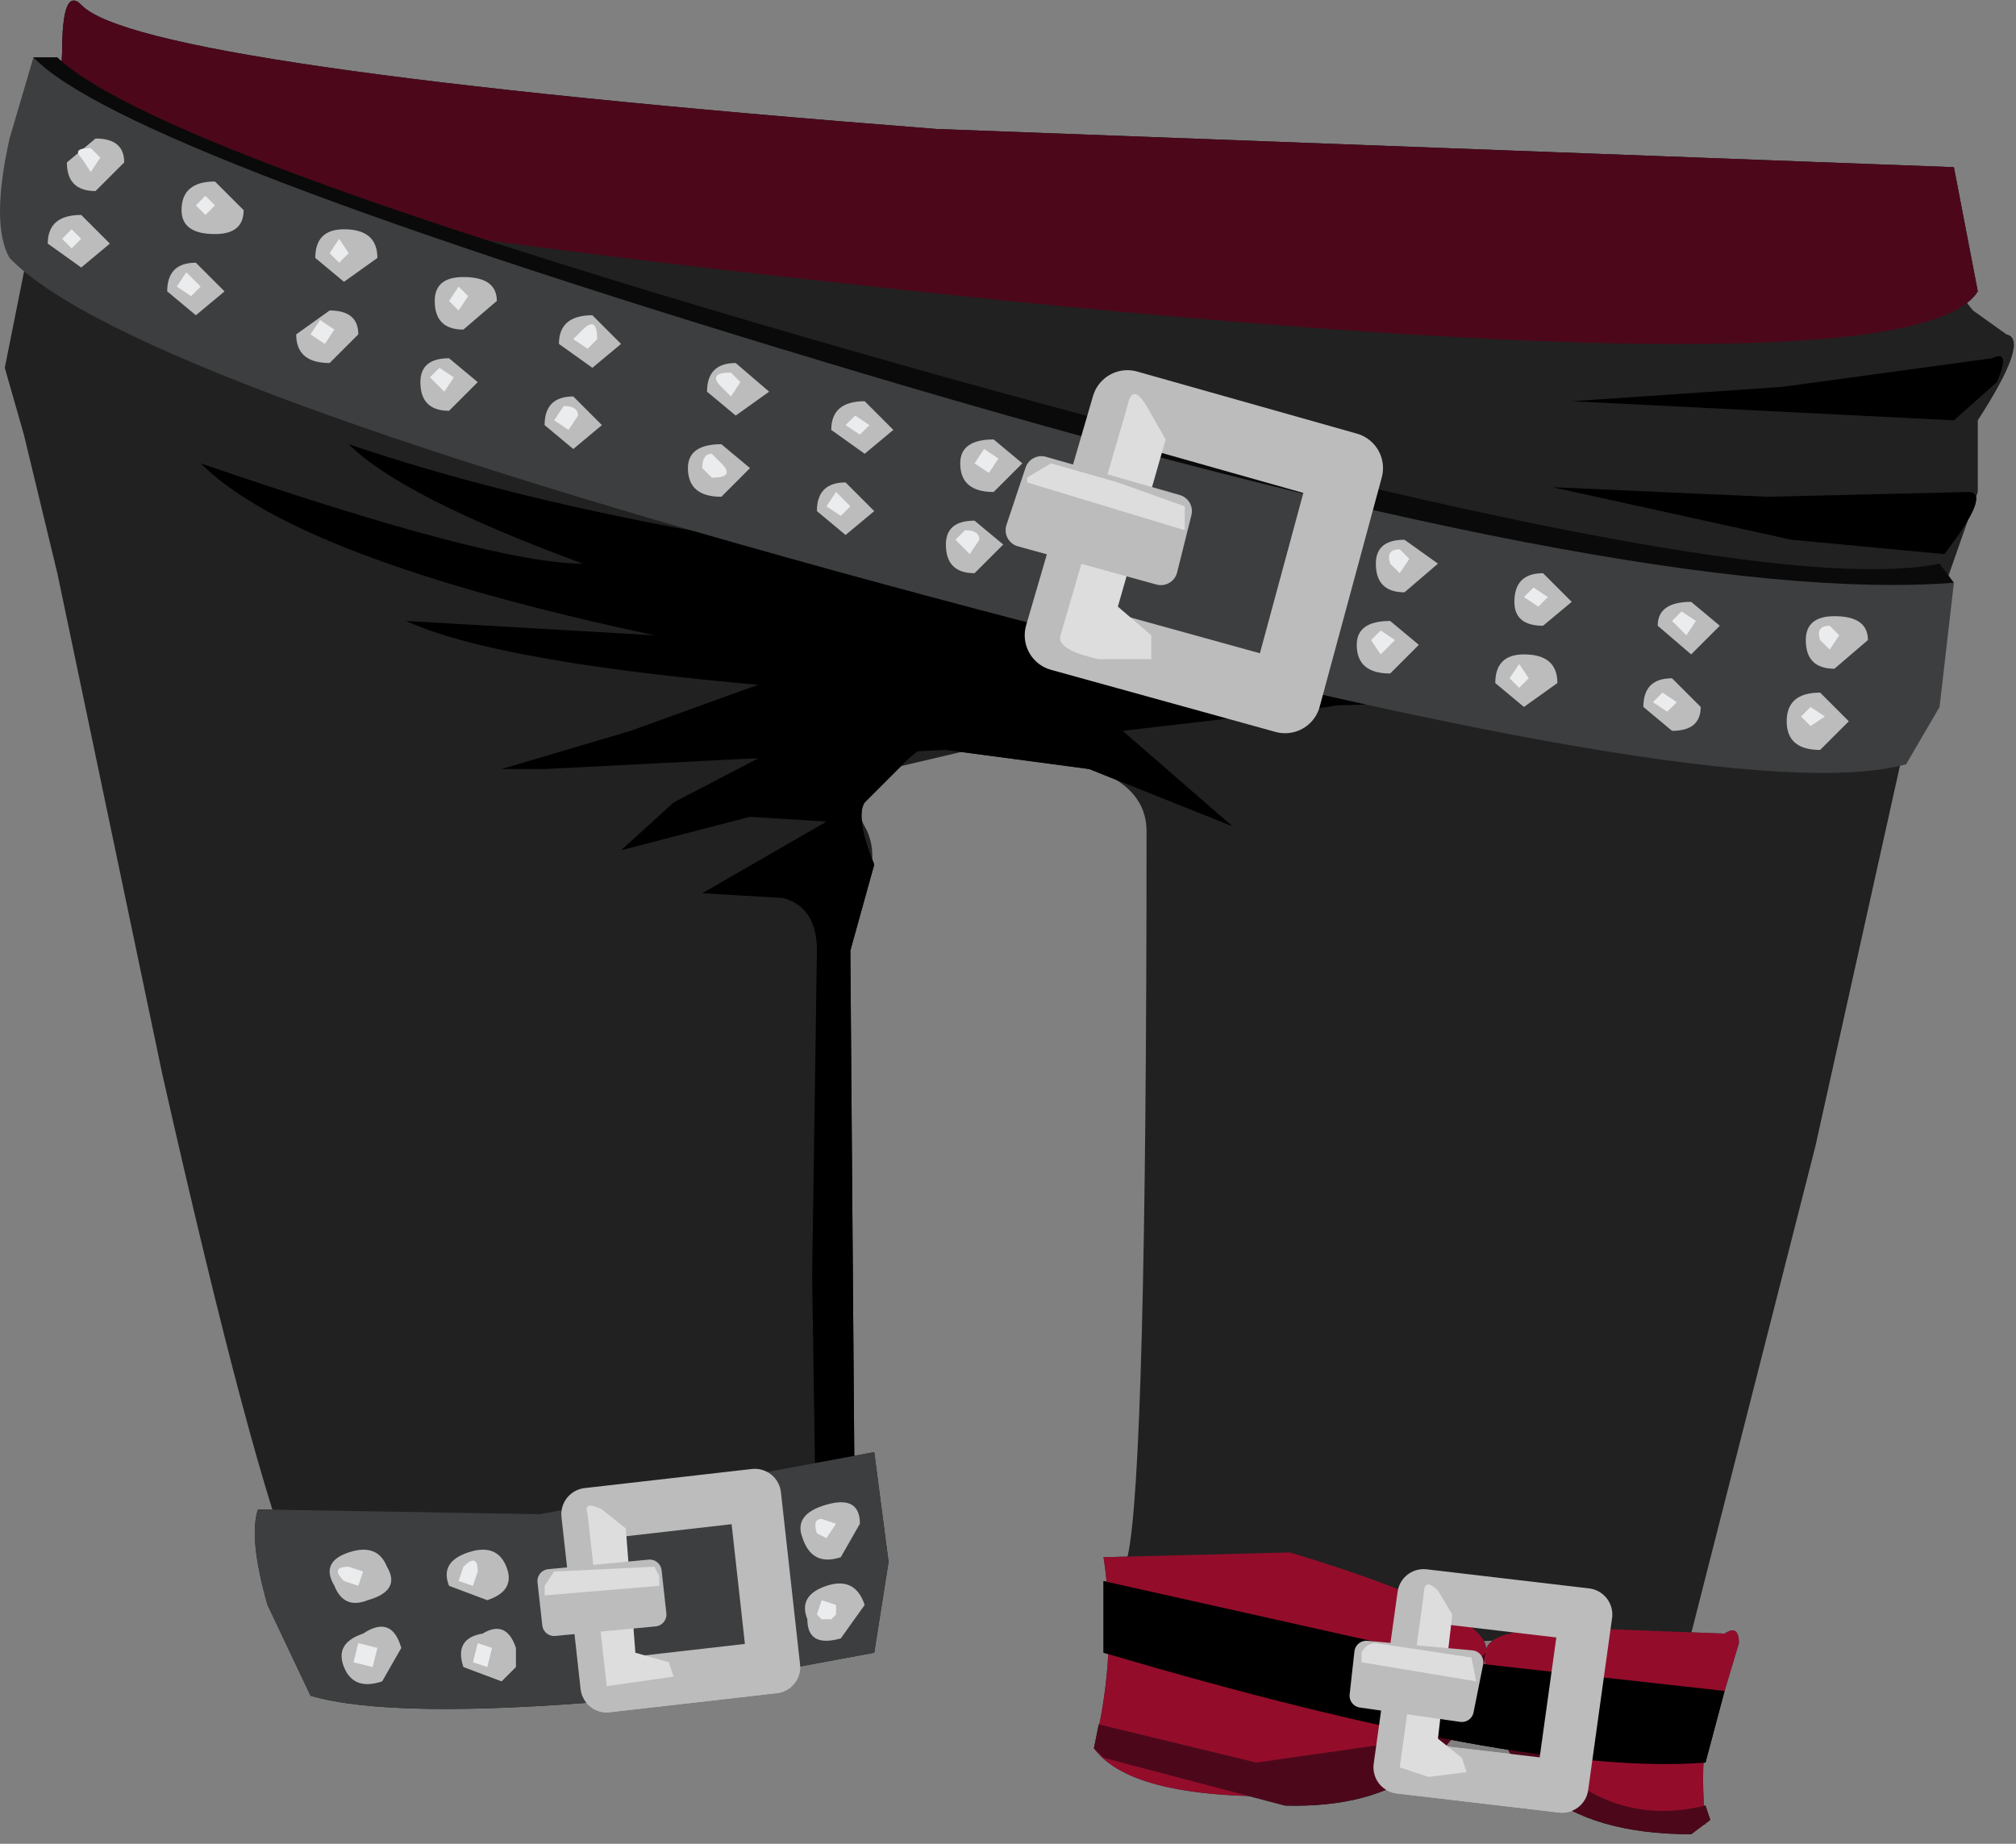 <svg xmlns="http://www.w3.org/2000/svg" xmlns:ffdec="https://www.free-decompiler.com/flash" xmlns:xlink="http://www.w3.org/1999/xlink" ffdec:objectType="frame" width="21.1" height="19.3"><rect width="100%" height="100%" fill="#808080" stroke="none"/><use ffdec:characterId="1" xlink:href="#a" width="21.1" height="19.3"/><defs><g id="a"><path fill="#081b2d" fill-rule="evenodd" d="M6.85 6.65q-3.75-.8-4.75-1.8 3.05 1.05 4 1.05-1.9-.7-2.45-1.25 3.1 1.05 7.8 1.45 4.2.35 5.3-.05l-1.9.45h-1.2l3.7.65q-3.3.4-7.6.15t-5.5-.8z"/><path fill="#081b2d" fill-rule="evenodd" d="m5.25 8.05 1.35-.4L8.4 7l2.35.05 4.3-.1q-.1.25-1.15.45l-2.15.25 1.15 1-1.5-.6-1.5-.2-2.25.1-1.95.1z"/><path fill="#06121c" fill-rule="evenodd" d="M.85.05q.6.65 8.95 1.3l10.65.4.25 1.3q-.65 1.05-10.15.1Q1.35 2.2.6 1.55l.05-1q0-.7.2-.5"/><path fill="#081b2d" fill-rule="evenodd" d="m6.5 8.9.55-.5 1.15-.6.4-.15 1.6-.1q-.3.05-.7.4l-.45.45q-.1.15.1.65l-.25.9.05 6.45-.2.25-.2.05-.05-3.35.05-3.4q0-.45-.35-.55l-.85-.05 1.3-.75-.8-.05zM20.9 4l-.45.4-4-.2 2.2-.15 2.2-.3q.2-.1.05.25M20.35 5.8l-1.6-.15-2.5-.55 2.25.1 2.1-.05q.25 0-.25.65"/><path fill="#191f21" fill-rule="evenodd" d="m2.7 15.8 2.95.05 3.5-.65.15 1.15-.15.95-2.7.5q-2.35.2-3.2-.05l-.45-.95q-.2-.7-.1-1"/><path fill="none" stroke="#bcbcbc" stroke-linecap="round" stroke-linejoin="round" stroke-width=".55" d="m8.1 17.45-1.75.2-.2-1.8 1.75-.2z"/><path fill="#ddd" fill-rule="evenodd" d="M6.15 15.85q-.05-.15.15-.05l.25.2.1 1.3.35.1.05.15-.7.1z"/><path fill="#bcbcbc" fill-rule="evenodd" d="M6.85 16.9 5.8 17l-.05-.45 1.05-.1z"/><path fill="none" stroke="#bcbcbc" stroke-linecap="round" stroke-linejoin="round" stroke-width=".25" d="M6.85 16.9 5.8 17l-.05-.45 1.05-.1z"/><path fill="#ddd" fill-rule="evenodd" d="m5.7 16.6.1-.15 1.05-.05.05.1v.1l-1.2.1z"/><path fill="#bcbcbc" fill-rule="evenodd" d="M5.3 16.4q.1.25-.2.35l-.4-.15q-.1-.25.2-.35t.4.15"/><path fill="#ebeced" fill-rule="evenodd" d="m4.8 16.55.05-.15q.15-.15.15.05l-.05.15z"/><path fill="#bcbcbc" fill-rule="evenodd" d="M5.4 17.25v.2l-.15.15-.4-.15q-.1-.3.2-.35.25-.15.35.15"/><path fill="#ebeced" fill-rule="evenodd" d="m4.95 17.4.05-.2.15.05-.05.2z"/><path fill="#bcbcbc" fill-rule="evenodd" d="M4.05 16.4q.15.25-.2.35-.25.1-.35-.15-.15-.25.15-.35t.4.15"/><path fill="#ebeced" fill-rule="evenodd" d="M3.6 16.55q-.15-.15.05-.15l.15.05-.05.15z"/><path fill="#bcbcbc" fill-rule="evenodd" d="m4.2 17.25-.2.35q-.3.1-.4-.15t.2-.35q.3-.2.4.15"/><path fill="#ebeced" fill-rule="evenodd" d="m3.7 17.4.05-.2.2.05-.05.2z"/><path fill="#bcbcbc" fill-rule="evenodd" d="m9 15.95-.2.35q-.3.1-.4-.2-.1-.25.25-.35t.35.2"/><path fill="#ebeced" fill-rule="evenodd" d="M8.55 16.05q-.05-.15.05-.15l.15.05-.1.15z"/><path fill="#bcbcbc" fill-rule="evenodd" d="m9.05 16.8-.25.35q-.35.1-.35-.2-.1-.25.2-.35t.4.2"/><path fill="#ebeced" fill-rule="evenodd" d="m8.55 16.9.05-.15.15.05-.05.15q-.15.15-.15-.05"/><path fill="#183349" fill-rule="evenodd" d="m11.55 16.3 1.95-.05q2.15.65 2.05 1.05-.1 1.4-1.95 1.5-1.75.05-2.15-.5.25-1 .1-2"/><path fill="#183349" fill-rule="evenodd" d="m17.85 19.1-1.2-.1q-1.15-.55-1.1-1.7 0-.3 1.2-.25l1.3.05q.15-.1.15.1l-.15.5q-.3.35-.2 1.4"/><path fill="#071016" fill-rule="evenodd" d="m11.5 18.05 1.65.4 1.4-.2 1-.95q-.3 1.65-2.1 1.6l-1.9-.5-.1-.1zM17.9 19.05l-.2.15q-2.05 0-2.15-1.8.85 1.85 2.3 1.5z"/><path fill-rule="evenodd" d="M17.85 18.45q-1.9.15-6.3-1.15v-.75l3.8.85 2.7.3z"/><path fill="none" stroke="#bcbcbc" stroke-linecap="round" stroke-linejoin="round" stroke-width=".55" d="m16.35 18.7-1.7-.2.25-1.8 1.7.2z"/><path fill="#ddd" fill-rule="evenodd" d="M14.9 16.7q0-.2.15-.05l.15.25-.15 1.3.25.2.05.15-.4.05-.3-.1z"/><path fill="#bcbcbc" fill-rule="evenodd" d="m15.3 17.9-1.05-.15.05-.45 1.1.1z"/><path fill="none" stroke="#bcbcbc" stroke-linecap="round" stroke-linejoin="round" stroke-width=".25" d="m15.3 17.9-1.05-.15.05-.45 1.1.1z"/><path fill="#ddd" fill-rule="evenodd" d="M14.25 17.3q.05-.1.15-.1l1 .15.05.25-1.2-.2z"/><path fill="#212121" fill-rule="evenodd" d="M12 8.7q0-.5-.7-.7l-1.15-.15-.85.2q-.4.35-.25.6.2.35-.1.9-.2.5 0 6.85-.25.5-2.2.7-2.15.2-3.65-.6-.45-1.05-1.4-5.25L.6 6 .25 4.55l-.2-.7L.3 2.6l.5-1.15L20.45 3l.2.25.35.25q.25.05-.3.9v.75l-.35 1L20 7.5 19 12l-1.3 5.1-2.8.1q-2.55-.25-3.1-.9.2-.85.2-7.6"/><path fill-rule="evenodd" d="M3.65 4.65q3.1 1.05 7.8 1.45 4.2.35 5.3-.05l-1.9.45h-1.2l3.7.65q-3.3.4-7.6.15t-5.5-.8l2.6.15q-3.75-.8-4.75-1.8 3.05 1.05 4 1.05-1.9-.7-2.45-1.25"/><path fill-rule="evenodd" d="m8.4 7 2.35.05 4.3-.1q-.1.25-1.15.45l-2.15.25 1.15 1-1.5-.6-1.5-.2-2.25.1-1.95.1h-.45l1.35-.4z"/><path fill="#4c081a" fill-rule="evenodd" d="M.85.05q.6.65 8.95 1.3l10.65.4.25 1.3q-.65 1.05-10.15.1Q1.35 2.2.6 1.55l.05-1q0-.7.2-.5"/><path fill="#0a0a0a" fill-rule="evenodd" d="M.35.6H.6q1.1 1.05 9.3 3.35Q18.35 6.3 20.3 5.9l.15.2-1.4.4q-2.2.15-6.35-1-4.1-1.15-8.65-2.8L.35 1.25z"/><path fill="#3c3e3f" fill-rule="evenodd" d="M.35.6Q1.3 1.6 9 3.9q8.2 2.45 11.45 2.2l-.15 1.3-.35.6q-1.8.5-10.2-1.75T.1 2.7q-.2-.35 0-1.25z"/><path fill="#bcbcbc" fill-rule="evenodd" d="M1.3 1.7 1 2q-.3 0-.3-.3l.3-.25q.3 0 .3.25"/><path fill="#ebeced" fill-rule="evenodd" d="M.85 1.65q-.1-.1.1-.1l.1.1-.1.15z"/><path fill="#bcbcbc" fill-rule="evenodd" d="m1.15 2.55-.3.25-.35-.25q0-.3.35-.3z"/><path fill="#ebeced" fill-rule="evenodd" d="m.65 2.5.1-.1.1.1-.1.1z"/><path fill="#bcbcbc" fill-rule="evenodd" d="M2.55 2.2q0 .25-.3.25-.35 0-.35-.25 0-.3.35-.3z"/><path fill="#ebeced" fill-rule="evenodd" d="m2.05 2.15.1-.1.1.1-.1.1z"/><path fill="#bcbcbc" fill-rule="evenodd" d="m2.35 3.05-.3.25-.3-.25q0-.3.3-.3z"/><path fill="#ebeced" fill-rule="evenodd" d="m1.85 3 .1-.15.15.15-.1.1z"/><path fill="#bcbcbc" fill-rule="evenodd" d="m3.95 2.7-.35.25-.3-.25q0-.3.3-.3.35 0 .35.3"/><path fill="#ebeced" fill-rule="evenodd" d="m3.45 2.65.1-.15.1.15-.1.1z"/><path fill="#bcbcbc" fill-rule="evenodd" d="m3.75 3.5-.3.3q-.35 0-.35-.3l.35-.25q.3 0 .3.25"/><path fill="#ebeced" fill-rule="evenodd" d="m3.25 3.5.1-.15.15.1-.1.15z"/><path fill="#bcbcbc" fill-rule="evenodd" d="m5.2 3.15-.35.3q-.3 0-.3-.3 0-.25.3-.25.35 0 .35.25"/><path fill="#ebeced" fill-rule="evenodd" d="M4.7 3.15 4.8 3l.1.1-.1.15z"/><path fill="#bcbcbc" fill-rule="evenodd" d="m5 4-.3.3q-.3 0-.3-.3 0-.25.3-.25z"/><path fill="#ebeced" fill-rule="evenodd" d="m4.5 3.95.1-.1.15.1-.1.15z"/><path fill="#bcbcbc" fill-rule="evenodd" d="m6.5 3.6-.3.25-.35-.25q0-.3.35-.3z"/><path fill="#ebeced" fill-rule="evenodd" d="m6 3.55.1-.1q.15-.15.15.1l-.1.1z"/><path fill="#bcbcbc" fill-rule="evenodd" d="M6.3 4.45 6 4.7l-.3-.25q0-.3.3-.3z"/><path fill="#ebeced" fill-rule="evenodd" d="m5.8 4.4.1-.15q.15 0 .15.1l-.1.15z"/><path fill="#bcbcbc" fill-rule="evenodd" d="m8.05 4.1-.35.25-.3-.25q0-.3.3-.3z"/><path fill="#ebeced" fill-rule="evenodd" d="M7.55 4.05q-.15-.15.1-.15l.1.1-.1.15z"/><path fill="#bcbcbc" fill-rule="evenodd" d="m7.85 4.9-.3.3q-.35 0-.35-.3 0-.25.35-.25z"/><path fill="#ebeced" fill-rule="evenodd" d="M7.35 4.9q0-.15.1-.15l.1.1q.15.15-.1.15z"/><path fill="#bcbcbc" fill-rule="evenodd" d="m9.35 4.5-.3.25-.35-.25q0-.3.35-.3z"/><path fill="#ebeced" fill-rule="evenodd" d="m8.85 4.45.1-.1.15.1-.1.1z"/><path fill="#bcbcbc" fill-rule="evenodd" d="m9.15 5.35-.3.25-.3-.25q0-.3.3-.3z"/><path fill="#ebeced" fill-rule="evenodd" d="m8.65 5.3.1-.15.15.15-.1.1z"/><path fill="#bcbcbc" fill-rule="evenodd" d="m10.7 4.85-.3.3q-.35 0-.35-.3 0-.25.35-.25z"/><path fill="#ebeced" fill-rule="evenodd" d="m10.2 4.85.1-.15.15.1-.1.15z"/><path fill="#bcbcbc" fill-rule="evenodd" d="m10.5 5.7-.3.3q-.3 0-.3-.3 0-.25.3-.25z"/><path fill="#ebeced" fill-rule="evenodd" d="m10 5.65.1-.1q.15 0 .15.1l-.1.15z"/><path fill="#bcbcbc" fill-rule="evenodd" d="m15.05 5.9-.35.3q-.3 0-.3-.3 0-.25.3-.25z"/><path fill="#ebeced" fill-rule="evenodd" d="M14.55 5.9q-.05-.15.1-.15l.1.1-.1.15z"/><path fill="#bcbcbc" fill-rule="evenodd" d="m14.85 6.75-.3.3q-.35 0-.35-.3 0-.25.35-.25z"/><path fill="#ebeced" fill-rule="evenodd" d="m14.35 6.7.1-.1.15.1-.15.15z"/><path fill="#bcbcbc" fill-rule="evenodd" d="m16.15 6 .3.3-.3.25q-.3 0-.3-.25 0-.3.3-.3"/><path fill="#ebeced" fill-rule="evenodd" d="m15.95 6.25.1-.1.15.1-.1.1z"/><path fill="#bcbcbc" fill-rule="evenodd" d="m16.3 7.15-.35.25-.3-.25q0-.3.3-.3.35 0 .35.3"/><path fill="#ebeced" fill-rule="evenodd" d="m15.8 7.1.1-.15.1.15-.1.1z"/><path fill="#bcbcbc" fill-rule="evenodd" d="m18 6.55-.3.3-.35-.3q0-.25.35-.25z"/><path fill="#ebeced" fill-rule="evenodd" d="m17.5 6.5.1-.1.15.1-.1.15z"/><path fill="#bcbcbc" fill-rule="evenodd" d="M17.8 7.4q0 .25-.3.25l-.3-.25q0-.3.3-.3z"/><path fill="#ebeced" fill-rule="evenodd" d="m17.3 7.35.1-.1.15.1-.1.1z"/><path fill="#bcbcbc" fill-rule="evenodd" d="m19.55 6.7-.35.3q-.3 0-.3-.3 0-.25.3-.25.35 0 .35.25"/><path fill="#ebeced" fill-rule="evenodd" d="M19.05 6.7q-.05-.15.1-.15l.1.1-.1.15z"/><path fill="#bcbcbc" fill-rule="evenodd" d="m19.35 7.55-.3.3q-.35 0-.35-.3t.35-.3z"/><path fill="#ebeced" fill-rule="evenodd" d="m18.85 7.5.1-.1.15.1-.15.1z"/><path fill="none" stroke="#bcbcbc" stroke-linecap="round" stroke-linejoin="round" stroke-width=".75" d="m13.45 7.3-2.35-.65.7-2.4 2.3.65z"/><path fill="#ddd" fill-rule="evenodd" d="M11.8 4.25q.05-.25.2 0l.2.35-.5 1.75.35.3v.25h-.55q-.45-.1-.4-.25z"/><path fill="#bcbcbc" fill-rule="evenodd" d="m12.15 5.95-1.45-.4.2-.6 1.4.4z"/><path fill="none" stroke="#bcbcbc" stroke-linecap="round" stroke-linejoin="round" stroke-width=".35" d="m12.15 5.95-1.45-.4.2-.6 1.4.4z"/><path fill="#ddd" fill-rule="evenodd" d="m10.75 5 .25-.15.7.2.7.25v.25l-1.65-.5z"/><path fill-rule="evenodd" d="m8.2 7.8.4-.15 1.6-.1q-.3.05-.7.4l-.45.45q-.1.15.1.65l-.25.9.05 6.45-.2.25-.2.05-.05-3.35.05-3.4q0-.45-.35-.55l-.85-.05 1.3-.75-.8-.05-1.35.35.55-.5zM20.85 3.75q.2-.1.05.25l-.45.4-4-.2 2.2-.15zM20.6 5.15q.25 0-.25.65l-1.6-.15-2.5-.55 2.25.1z"/><path fill="#3c3e3f" fill-rule="evenodd" d="m2.7 15.8 2.95.05 3.5-.65.15 1.15-.15.95-2.7.5q-2.35.2-3.2-.05l-.45-.95q-.2-.7-.1-1"/><path fill="none" stroke="#bcbcbc" stroke-linecap="round" stroke-linejoin="round" stroke-width=".55" d="m8.1 17.45-1.75.2-.2-1.8 1.75-.2z"/><path fill="#ddd" fill-rule="evenodd" d="M6.15 15.85q-.05-.15.15-.05l.25.2.1 1.3.35.1.05.15-.7.1z"/><path fill="#bcbcbc" fill-rule="evenodd" d="M6.85 16.9 5.8 17l-.05-.45 1.05-.1z"/><path fill="none" stroke="#bcbcbc" stroke-linecap="round" stroke-linejoin="round" stroke-width=".25" d="M6.85 16.9 5.8 17l-.05-.45 1.05-.1z"/><path fill="#ddd" fill-rule="evenodd" d="m5.7 16.6.1-.15 1.05-.05.05.1v.1l-1.2.1z"/><path fill="#bcbcbc" fill-rule="evenodd" d="M5.3 16.4q.1.25-.2.35l-.4-.15q-.1-.25.2-.35t.4.15"/><path fill="#ebeced" fill-rule="evenodd" d="m4.8 16.55.05-.15q.15-.15.15.05l-.05.15z"/><path fill="#bcbcbc" fill-rule="evenodd" d="M5.4 17.25v.2l-.15.15-.4-.15q-.1-.3.2-.35.25-.15.35.15"/><path fill="#ebeced" fill-rule="evenodd" d="m4.95 17.4.05-.2.15.05-.05.2z"/><path fill="#bcbcbc" fill-rule="evenodd" d="M4.05 16.4q.15.25-.2.35-.25.1-.35-.15-.15-.25.15-.35t.4.15"/><path fill="#ebeced" fill-rule="evenodd" d="M3.6 16.55q-.15-.15.05-.15l.15.05-.05.15z"/><path fill="#bcbcbc" fill-rule="evenodd" d="m4.2 17.25-.2.35q-.3.1-.4-.15t.2-.35q.3-.2.4.15"/><path fill="#ebeced" fill-rule="evenodd" d="m3.7 17.4.05-.2.2.05-.05.2z"/><path fill="#bcbcbc" fill-rule="evenodd" d="m9 15.95-.2.35q-.3.1-.4-.2-.1-.25.25-.35t.35.2"/><path fill="#ebeced" fill-rule="evenodd" d="M8.55 16.05q-.05-.15.05-.15l.15.05-.1.15z"/><path fill="#bcbcbc" fill-rule="evenodd" d="m9.05 16.8-.25.35q-.35.1-.35-.2-.1-.25.2-.35t.4.2"/><path fill="#ebeced" fill-rule="evenodd" d="m8.55 16.9.05-.15.15.05v.1l-.05.05h-.1z"/><path fill="#930d2a" fill-rule="evenodd" d="m11.55 16.3 1.95-.05q2.15.65 2.05 1.05-.1 1.4-1.95 1.5-1.75.05-2.15-.5.25-1 .1-2"/><path fill="#930d2a" fill-rule="evenodd" d="M16.65 19q-1.15-.55-1.1-1.7 0-.3 1.2-.25l1.3.05q.15-.1.15.1l-.15.5q-.3.35-.2 1.4z"/><path fill="#4c081a" fill-rule="evenodd" d="m11.5 18.05 1.65.4 1.4-.2 1-.95q-.3 1.65-2.1 1.6l-1.9-.5-.1-.1zM17.7 19.2q-2.05 0-2.15-1.8.85 1.85 2.3 1.5l.05.15z"/><path fill-rule="evenodd" d="m11.55 16.55 3.8.85 2.7.3-.2.75q-1.9.15-6.3-1.15z"/><path fill="none" stroke="#bcbcbc" stroke-linecap="round" stroke-linejoin="round" stroke-width=".55" d="m14.9 16.7 1.7.2-.25 1.8-1.7-.2z"/><path fill="#ddd" fill-rule="evenodd" d="M14.9 16.7q0-.2.15-.05l.15.25-.15 1.3.25.2.05.15-.4.05-.3-.1z"/><path fill="#bcbcbc" fill-rule="evenodd" d="m15.3 17.9-1.05-.15.05-.45 1.1.1z"/><path fill="none" stroke="#bcbcbc" stroke-linecap="round" stroke-linejoin="round" stroke-width=".25" d="m15.3 17.9-1.05-.15.05-.45 1.1.1z"/><path fill="#ddd" fill-rule="evenodd" d="M14.25 17.3q.05-.1.15-.1l1 .15.05.25-1.2-.2z"/></g></defs></svg>